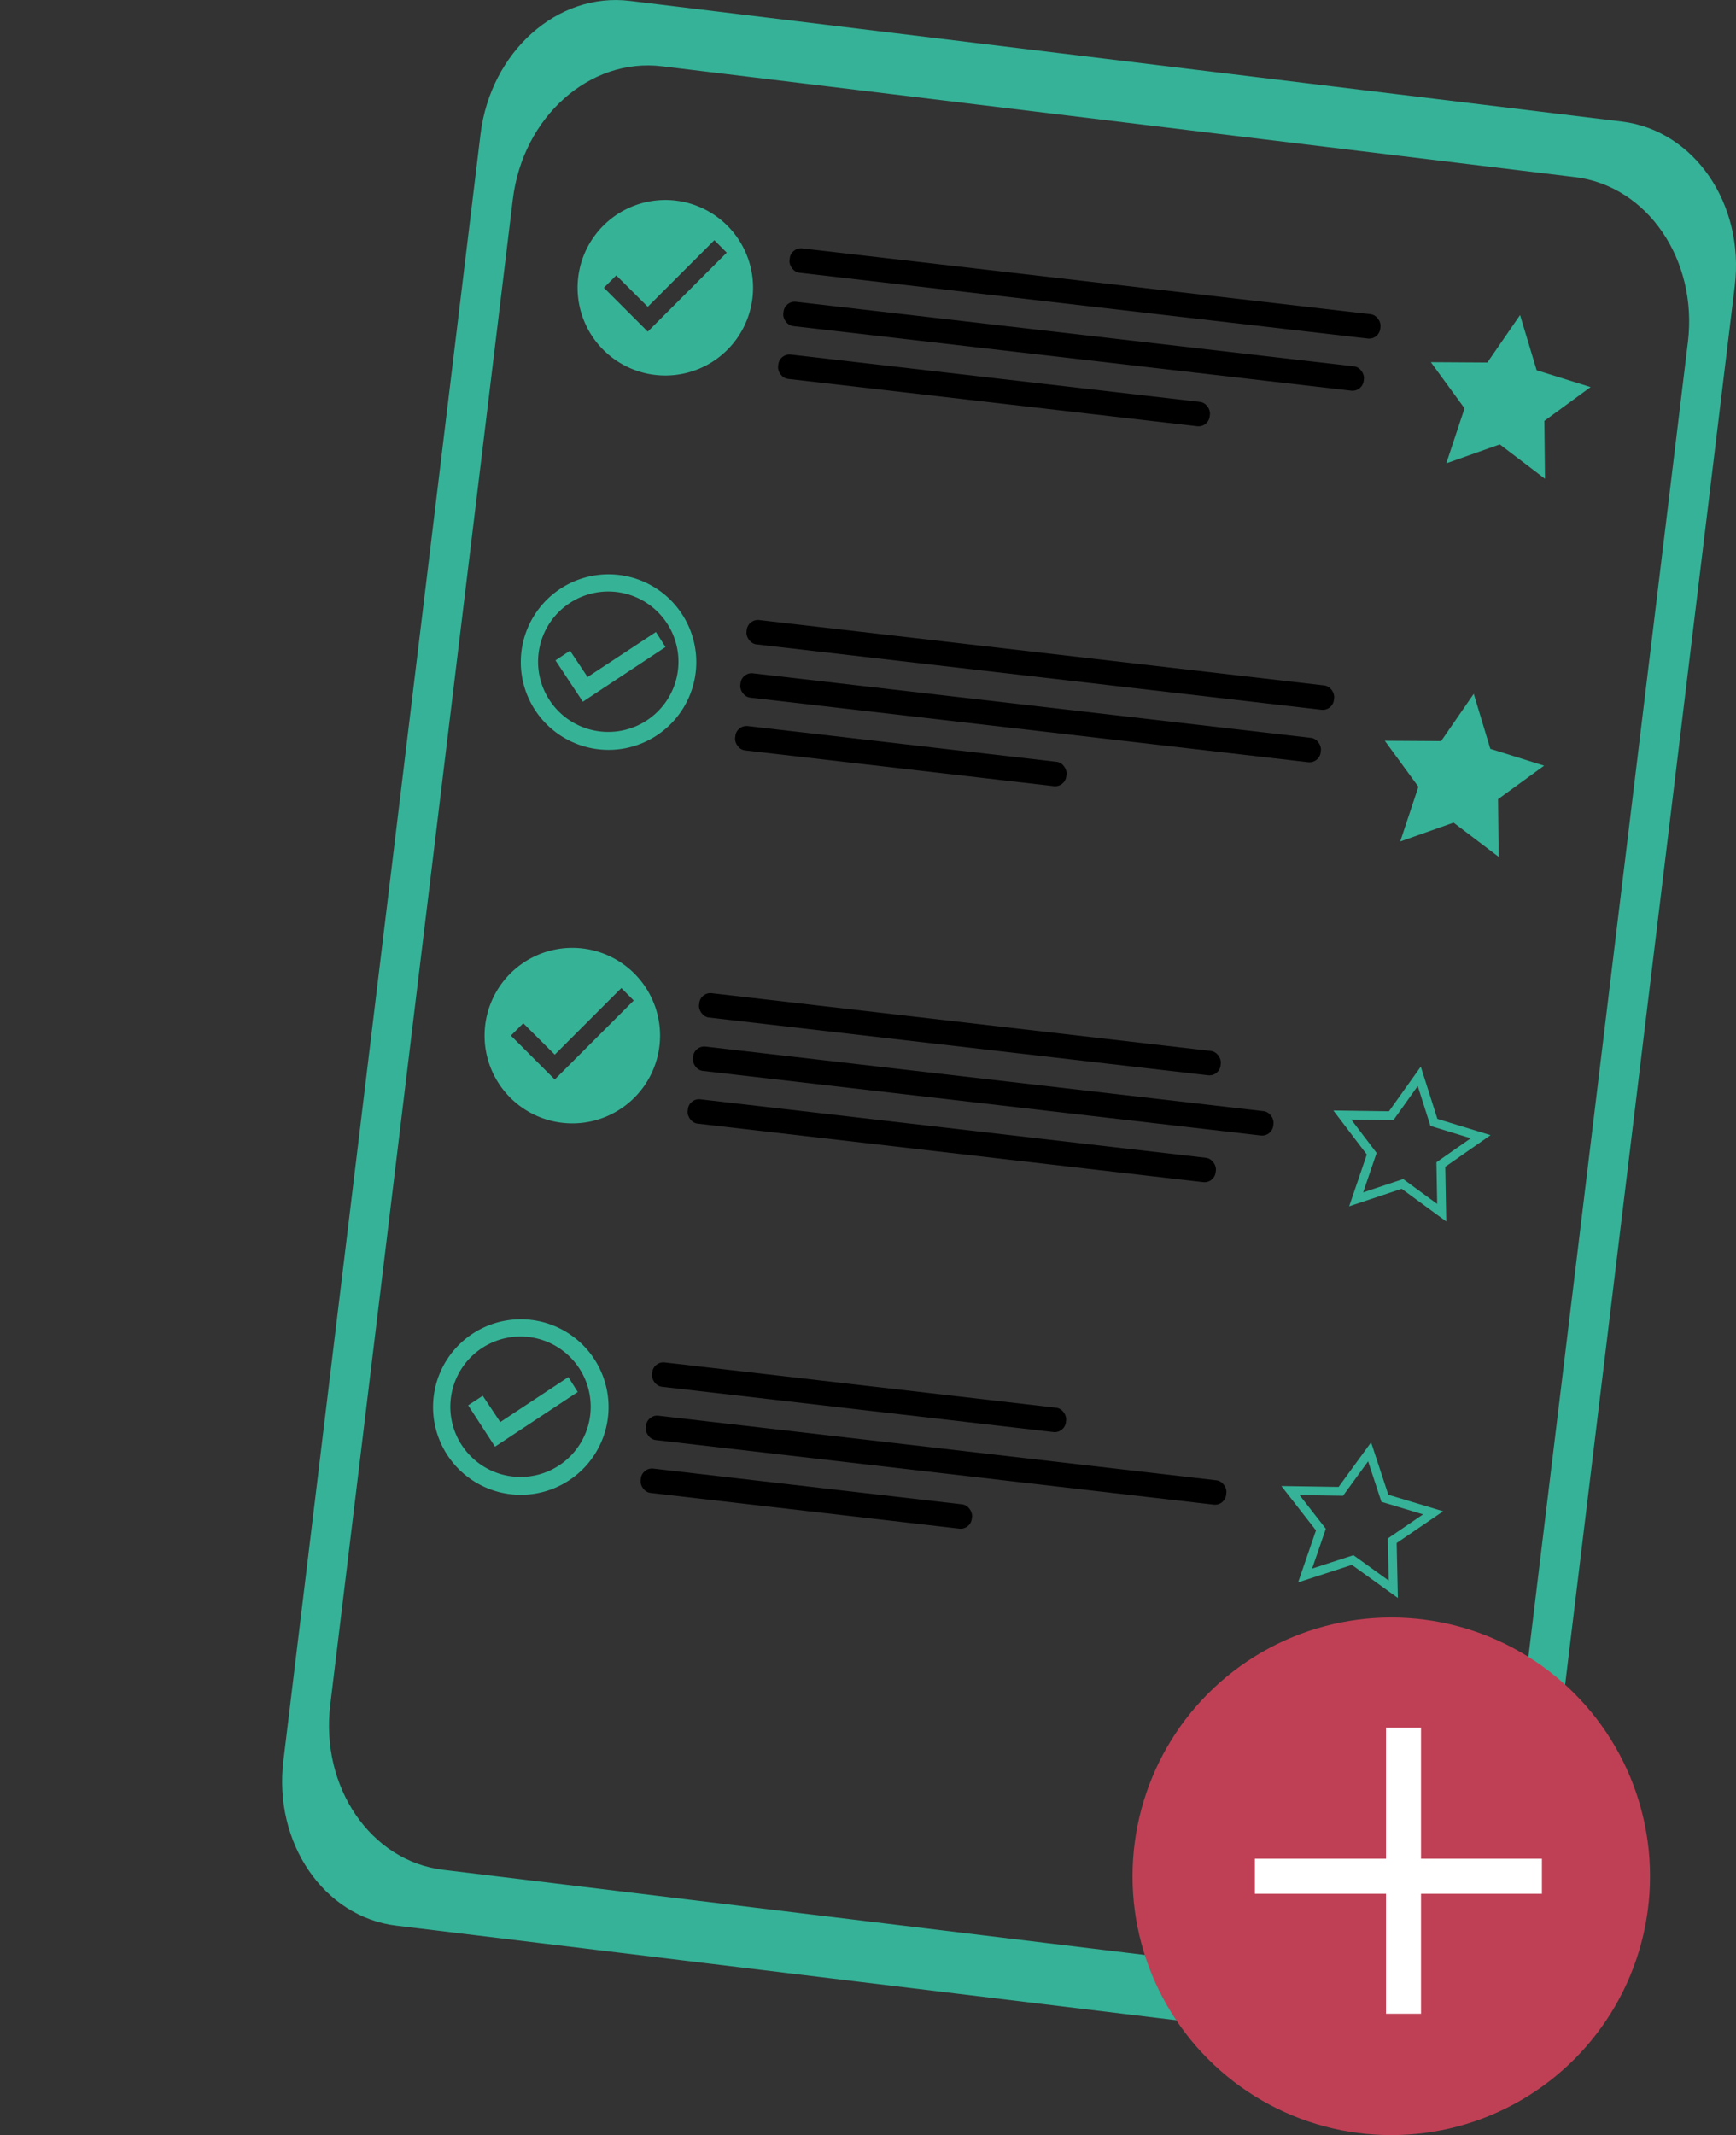 <svg xmlns="http://www.w3.org/2000/svg" viewBox="0 0 197.86 243.3"><rect x="0" y="0" width="197.86" height="243.3" fill="#333333" stroke="none"/><defs><style>.cls-1{fill:#35b297;}.cls-2{fill:#394a5b;}.cls-3,.cls-4{fill:none;}.cls-3{stroke:#35b297;stroke-miterlimit:10;}.cls-5{fill:#36b397;}.cls-6{fill:#bf4055;}.cls-7{fill:#fff;}</style></defs><title>kici kot 3</title><g id="Warstwa_2" data-name="Warstwa 2"><path class="cls-1" d="M167.69,32,54.61,18.25c-8.24-1-15.84,5.79-17,15.16L15.14,218.8C14,228.17,19.76,236.58,28,237.58l113.07,13.71c8.25,1,15.85-5.78,17-15.15l22.49-185.4C181.69,41.37,175.93,33,167.69,32ZM154.4,228.69c-1.13,9.37-8.74,16.15-17,15.15L33.35,231.22c-8.25-1-14-9.41-12.87-18.78L41.29,40.86c1.14-9.37,8.74-16.16,17-15.16L162.35,38.33c8.24,1,14,9.41,12.87,18.78Z" transform="translate(17.16 -18.15)"/></g><g id="Warstwa_3" data-name="Warstwa 3"><line class="cls-2" x1="91.75" y1="16.58" x2="91.99" y2="16.85"/><line class="cls-2" x1="93.72" y1="26.22" x2="93.96" y2="26.49"/></g><g id="Warstwa_4" data-name="Warstwa 4"><polygon class="cls-1" points="173.25 35.9 175.14 42.19 181.29 44.11 176.02 47.96 176.09 54.56 170.94 50.64 164.84 52.8 166.92 46.53 163.08 41.27 169.52 41.31 173.25 35.9"/><polygon class="cls-3" points="161.76 122.65 163.43 127.9 168.76 129.53 164.22 132.7 164.32 138.19 159.84 134.91 154.57 136.67 156.34 131.47 152.99 127.06 158.56 127.14 161.76 122.65"/><polygon class="cls-1" points="167.97 79.06 169.86 85.33 175.99 87.25 170.74 91.07 170.81 97.64 165.67 93.74 159.59 95.89 161.66 89.65 157.83 84.41 164.25 84.45 167.97 79.06"/><rect x="55.72" y="187.53" width="38" height="2.79" rx="1.28" transform="translate(39.39 -25.49) rotate(6.6)"/><polygon class="cls-3" points="156.1 165.44 157.84 170.73 163.34 172.39 158.68 175.57 158.8 181.1 154.17 177.77 148.75 179.53 150.55 174.3 147.08 169.85 152.82 169.94 156.1 165.44"/><path class="cls-4" d="M32.88,164.34l23.47,4.79-4.79,23.48-23.48-4.79Z" transform="translate(17.16 -18.15)"/><path class="cls-5" d="M44.21,168.69A10,10,0,1,0,52,180.47,10,10,0,0,0,44.21,168.69ZM40.62,186.3A8,8,0,1,1,50,180.07,8,8,0,0,1,40.62,186.3Zm7-11.23-7.76,5.13-2-3-1.66,1.09L39.26,183l9.43-6.23Z" transform="translate(17.16 -18.15)"/><path class="cls-4" d="M42.86,79.44l23.48,4.8-4.8,23.47-23.47-4.79Z" transform="translate(17.16 -18.15)"/><path class="cls-5" d="M54.2,83.8A10,10,0,1,0,62,95.58,10,10,0,0,0,54.2,83.8Zm-3.6,17.6A8,8,0,1,1,60,95.18,8,8,0,0,1,50.6,101.4Zm7-11.23L49.81,95.3l-2-3-1.66,1.1,3.12,4.71,9.42-6.23Z" transform="translate(17.16 -18.15)"/><path class="cls-4" d="M-17.16,77.73h24v24h-24Z" transform="translate(17.16 -18.15)"/><path class="cls-5" d="M58.67,40.94a10,10,0,1,0,10,10A10,10,0,0,0,58.67,40.94Zm-2,15-5-5,1.41-1.41,3.59,3.58,7.59-7.59,1.41,1.42Z" transform="translate(17.16 -18.15)"/><path class="cls-5" d="M48.07,126.16a10,10,0,1,0,10,10A10,10,0,0,0,48.07,126.16Zm-2,15-5-5,1.41-1.41,3.59,3.58,7.59-7.59,1.41,1.42Z" transform="translate(17.16 -18.15)"/><rect x="56.22" y="183.16" width="66.59" height="2.79" rx="1.28" transform="translate(38.98 -27.23) rotate(6.6)"/><rect x="56.99" y="175.98" width="47.49" height="2.79" rx="1.28" transform="translate(38.1 -26.26) rotate(6.6)"/><rect x="61.01" y="146.75" width="60.58" height="2.79" rx="1.28" transform="translate(34.81 -27.67) rotate(6.6)"/><rect x="61.59" y="141.09" width="66.59" height="2.79" rx="1.28" transform="translate(34.18 -28.12) rotate(6.6)"/><rect x="62.31" y="134.62" width="59.84" height="2.79" rx="1.28" transform="translate(33.42 -27.86) rotate(6.6)"/><rect x="66.5" y="102.93" width="38" height="2.79" rx="1.28" transform="translate(29.73 -27.3) rotate(6.6)"/><rect x="67" y="98.56" width="66.59" height="2.79" rx="1.28" transform="translate(29.32 -29.03) rotate(6.6)"/><rect x="67.7" y="92.53" width="67.4" height="2.79" rx="1.28" transform="translate(28.64 -29.19) rotate(6.6)"/><rect x="71.36" y="61.25" width="49.52" height="2.79" rx="1.28" transform="translate(25.01 -28.79) rotate(6.6)"/><rect x="71.9" y="56.22" width="66.59" height="2.79" rx="1.28" transform="translate(24.49 -29.87) rotate(6.6)"/><rect x="72.6" y="50.21" width="67.78" height="2.79" rx="1.28" transform="translate(23.81 -30.06) rotate(6.6)"/></g><g id="Warstwa_5" data-name="Warstwa 5"><circle class="cls-6" cx="158.57" cy="213.81" r="29.49"/><rect class="cls-7" x="157.97" y="196.88" width="3.99" height="32.59"/><rect class="cls-7" x="140.22" y="215.6" width="3.99" height="32.71" transform="translate(391.34 71.59) rotate(90)"/></g></svg>